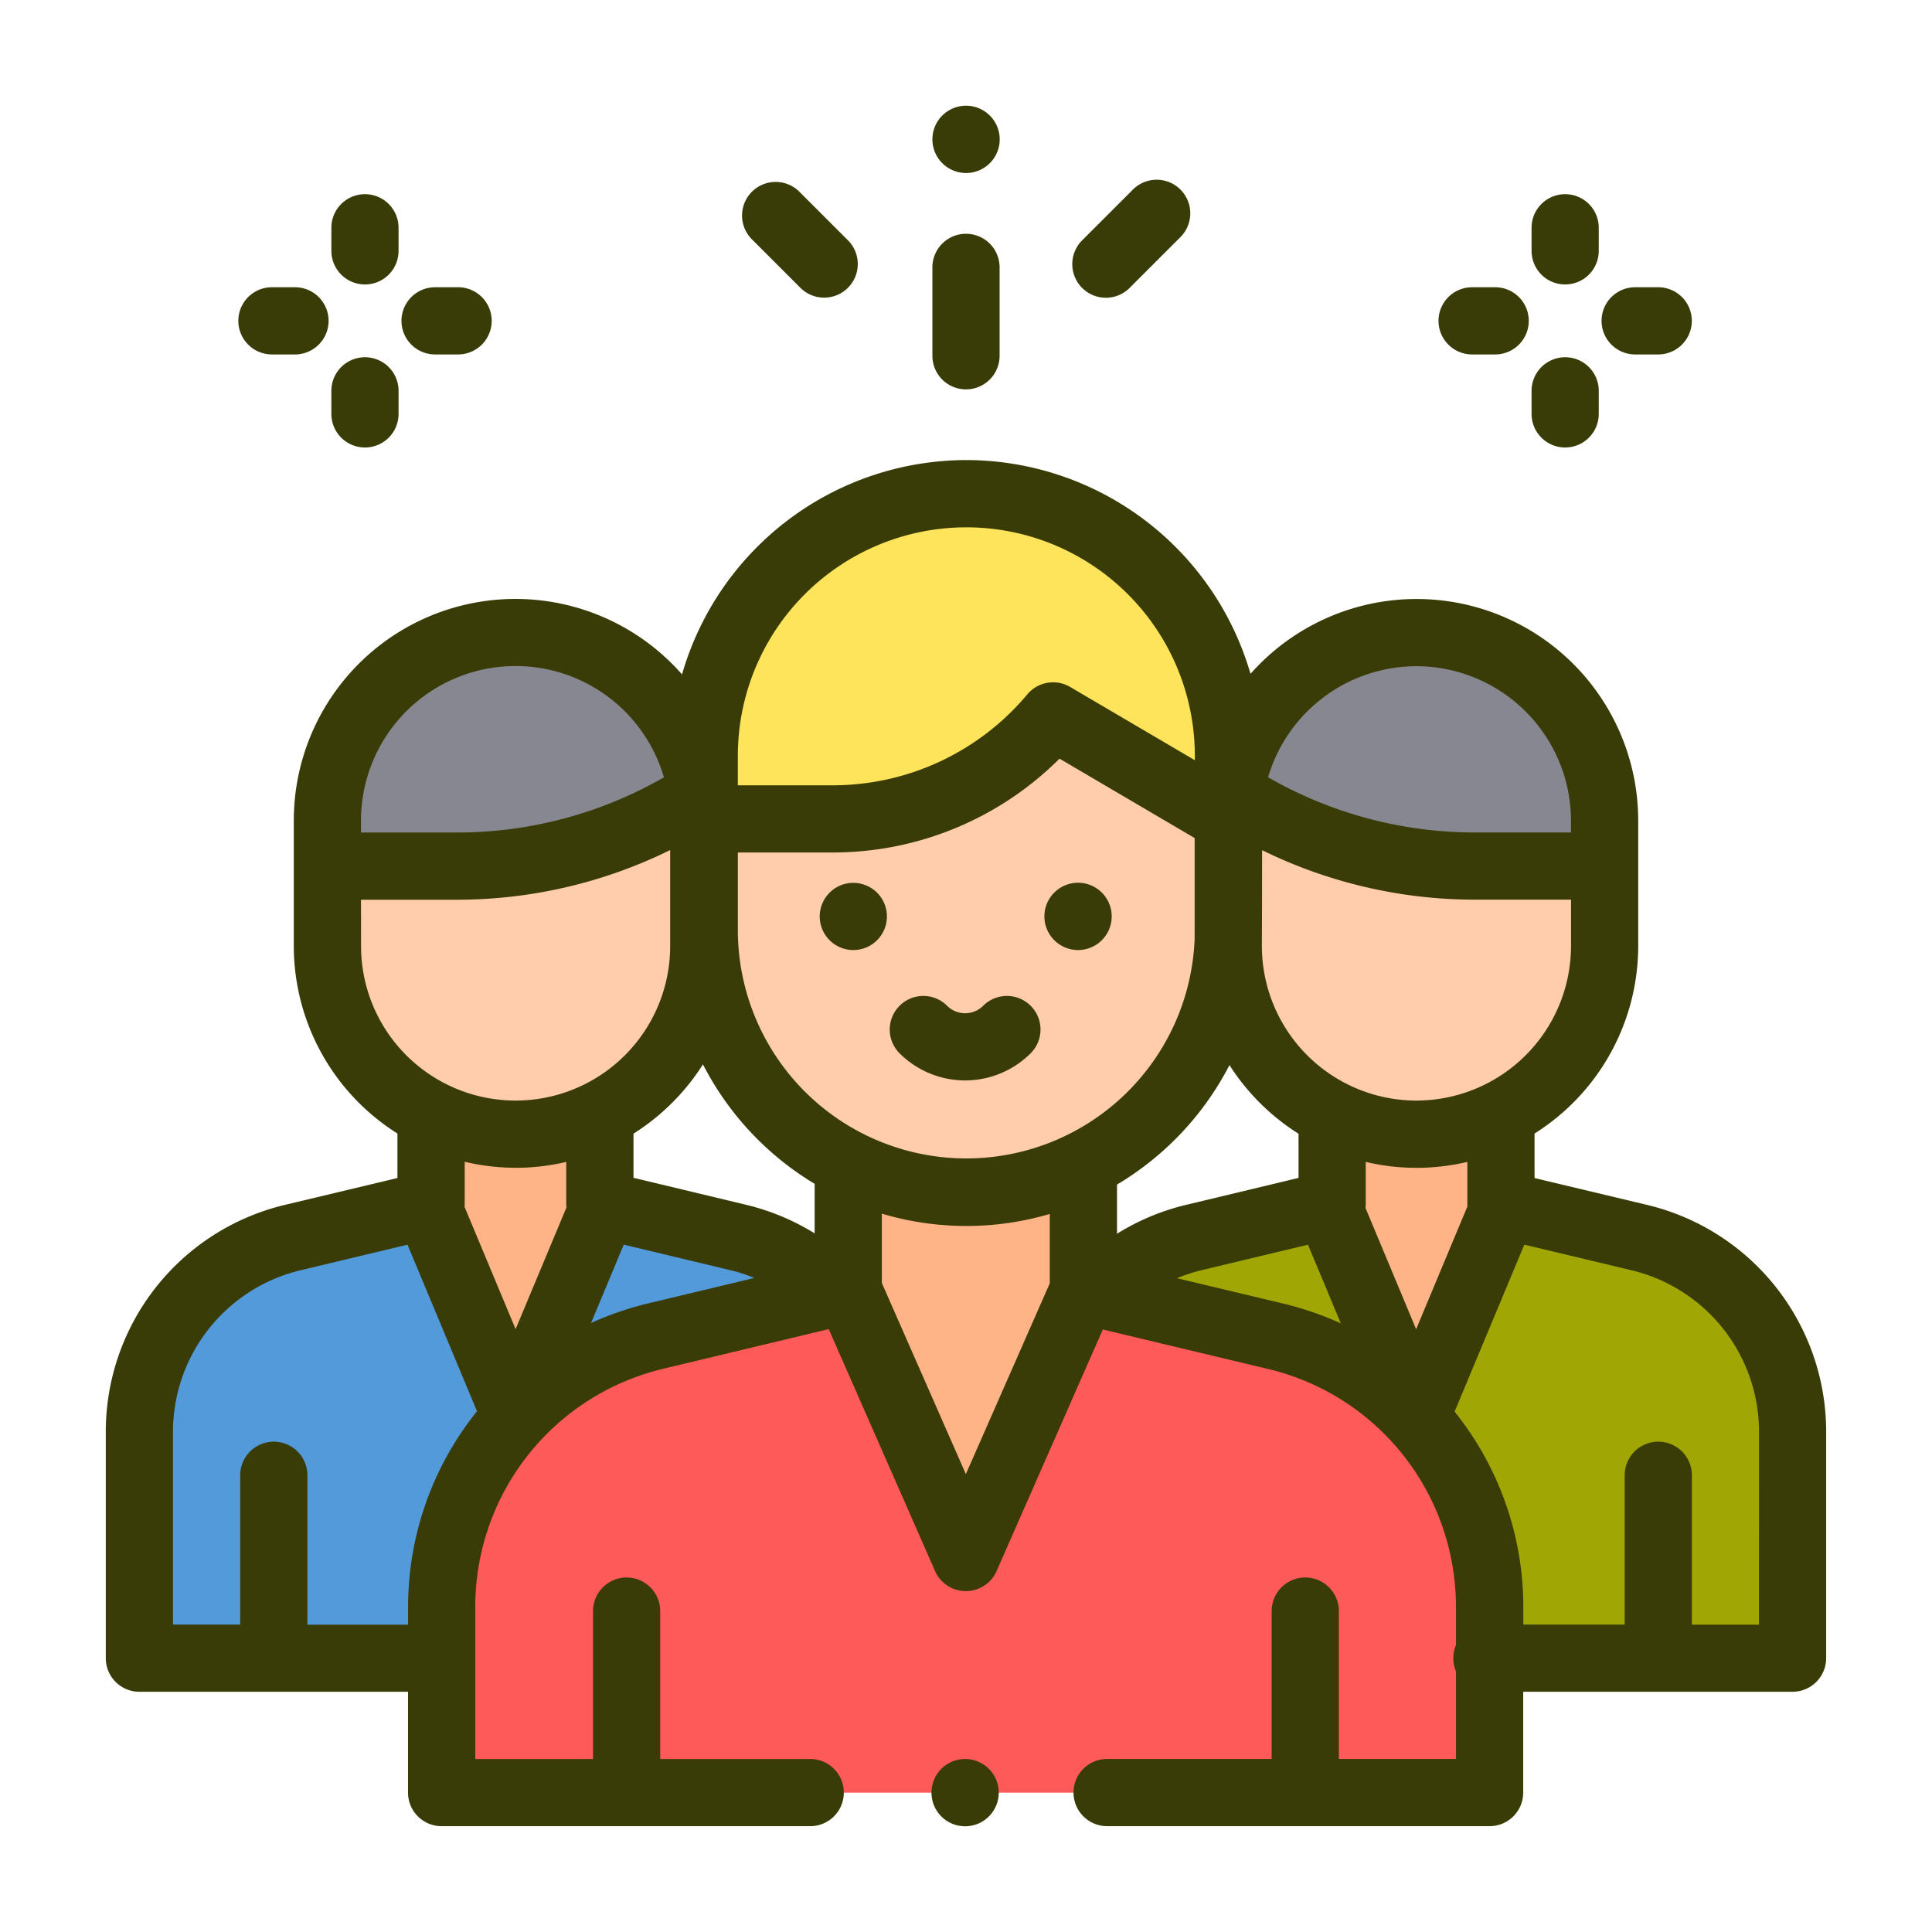 <svg xmlns="http://www.w3.org/2000/svg" width="105" height="105" viewBox="0 0 105 105">
  <g id="Grupo_61788" data-name="Grupo 61788" transform="translate(-326 -504)">
    <rect id="Rectángulo_5987" data-name="Rectángulo 5987" width="105" height="105" transform="translate(326 504)" fill="none"/>
    <g id="Grupo_61792" data-name="Grupo 61792" transform="translate(231.55 -1073.45)">
      <path id="Trazado_111902" data-name="Trazado 111902" d="M139.247,1629.049a10.862,10.862,0,0,0-5.3-3.033l-7.513-1.8,0,0,0,0v-4.587h-9.175v4.6h0l-7.494,1.792a10.885,10.885,0,0,0-8.358,10.587v12.276h16.611Z" transform="translate(0.619 18.686)" fill="#529ad9"/>
      <path id="Trazado_111903" data-name="Trazado 111903" d="M121.305,1619.628v4.711l-4.762,11.406-4.756-11.389v-4.727Z" transform="translate(5.944 18.686)" fill="#ffb487"/>
      <path id="Trazado_111904" data-name="Trazado 111904" d="M128.615,1609.183v6.353a10.227,10.227,0,0,1-10.228,10.226h0a10.227,10.227,0,0,1-10.228-10.226v-6.353Z" transform="translate(4.083 13.328)" fill="#ffcdac"/>
      <path id="Trazado_111905" data-name="Trazado 111905" d="M128.615,1614.813v-2.461a10.228,10.228,0,0,0-10.228-10.228h0a10.228,10.228,0,0,0-10.228,10.228v2.461h7.05a24.38,24.38,0,0,0,12.533-3.468h0" transform="translate(4.083 9.707)" fill="#878791"/>
      <path id="Trazado_111906" data-name="Trazado 111906" d="M135.782,1629.049a10.849,10.849,0,0,1,5.3-3.033l7.513-1.8,0,0,0,0v-4.587h9.174v4.6h0l7.494,1.792a10.885,10.885,0,0,1,8.358,10.587v12.276H157.012Z" transform="translate(18.252 18.686)" fill="#a0a603"/>
      <path id="Trazado_111907" data-name="Trazado 111907" d="M134.361,1625.736l-10.465,2.509a15.163,15.163,0,0,0-11.63,14.745v10.066h56.952V1643a15.162,15.162,0,0,0-11.639-14.748l-10.439-2.493Z" transform="translate(6.189 21.819)" fill="#ff5a5a"/>
      <g id="Grupo_61791" data-name="Grupo 61791" transform="translate(140.134 1638.313)">
        <path id="Trazado_111908" data-name="Trazado 111908" d="M153.639,1619.628v4.727l-4.756,11.389-4.762-11.406v-4.711Z" transform="translate(-117.605 -1619.628)" fill="#ffb487"/>
        <path id="Trazado_111909" data-name="Trazado 111909" d="M133.412,1642.16l6.814-15.47a5.611,5.611,0,0,1-.794-2.884v-1.487H127.386v1.487a5.63,5.63,0,0,1-.791,2.881Z" transform="translate(-126.595 -1618.247)" fill="#ffb487"/>
      </g>
      <path id="Trazado_111910" data-name="Trazado 111910" d="M150.174,1606.318v9.828a14.245,14.245,0,0,1-14.244,14.244h0a14.244,14.244,0,0,1-14.244-14.244v-9.828Z" transform="translate(11.021 11.858)" fill="#ffcdac"/>
      <path id="Trazado_111911" data-name="Trazado 111911" d="M135.929,1597.134h0a14.244,14.244,0,0,0-14.244,14.243v3.43h6.964a15.655,15.655,0,0,0,12-5.6h0l9.529,5.6v-3.43A14.243,14.243,0,0,0,135.929,1597.134Z" transform="translate(11.021 7.147)" fill="#fee45a"/>
      <path id="Trazado_111912" data-name="Trazado 111912" d="M140.52,1609.183v6.353a10.227,10.227,0,0,0,10.228,10.226h0a10.227,10.227,0,0,0,10.228-10.226v-6.353Z" transform="translate(20.682 13.328)" fill="#ffcdac"/>
      <path id="Trazado_111913" data-name="Trazado 111913" d="M140.52,1614.813v-2.461a10.228,10.228,0,0,1,10.228-10.228h0a10.228,10.228,0,0,1,10.228,10.228v2.461h-7.05a24.38,24.38,0,0,1-12.533-3.468h0" transform="translate(20.682 9.707)" fill="#878791"/>
      <path id="Trazado_111914" data-name="Trazado 111914" d="M131.688,1642.586a1.828,1.828,0,1,0,1.291.535A1.84,1.84,0,0,0,131.688,1642.586Z" transform="translate(15.215 30.462)" fill="#3a3c07"/>
      <path id="Trazado_111915" data-name="Trazado 111915" d="M183.942,1636.4l-6.093-1.454v-2.418a12.05,12.05,0,0,0,5.634-10.193v-6.805a12.046,12.046,0,0,0-21.071-7.986,16.1,16.1,0,0,0-15.443-11.618h0a16.1,16.1,0,0,0-15.452,11.649,12.045,12.045,0,0,0-21.1,7.954v6.805a12.048,12.048,0,0,0,5.633,10.193v2.418l-6.091,1.454a12.674,12.674,0,0,0-9.76,12.365v12.276a1.826,1.826,0,0,0,1.826,1.826h14.6v5.479a1.825,1.825,0,0,0,1.826,1.826h20.033a1.826,1.826,0,0,0,0-3.652h-8.152v-8.037a1.826,1.826,0,1,0-3.652,0v8.037h-6.4v-8.24a13.3,13.3,0,0,1,10.229-12.97l8.981-2.151,5.779,13.147a1.827,1.827,0,0,0,1.672,1.091h0a1.827,1.827,0,0,0,1.672-1.091l5.773-13.128,8.955,2.139a13.291,13.291,0,0,1,10.238,12.972v2.038a1.846,1.846,0,0,0,0,1.428v4.764h-6.365v-8.037a1.826,1.826,0,1,0-3.652,0v8.037h-8.943a1.826,1.826,0,0,0,0,3.652h20.788a1.826,1.826,0,0,0,1.826-1.826v-5.479h14.639a1.827,1.827,0,0,0,1.826-1.826v-12.276A12.674,12.674,0,0,0,183.942,1636.4Zm-9.74.085-2.788,6.677-2.751-6.587a1.776,1.776,0,0,0,.012-.2v-2.306a11.99,11.99,0,0,0,5.522,0v2.322C174.2,1636.42,174.2,1636.453,174.2,1636.485Zm-35.477,1.468a12.688,12.688,0,0,0-3.732-1.555l-6.114-1.465v-2.4a12.145,12.145,0,0,0,3.775-3.764,16.185,16.185,0,0,0,6.071,6.492Zm-4.174-16.476v-4.224h5.139a17.434,17.434,0,0,0,12.343-5.1l7.344,4.316v5.439a12.417,12.417,0,0,1-24.826-.428Zm20.606,13.824a16.2,16.2,0,0,0,6.112-6.493,12.152,12.152,0,0,0,3.754,3.731v2.4l-6.114,1.465a12.659,12.659,0,0,0-3.752,1.569V1635.3Zm16.273-4.565a8.409,8.409,0,0,1-8.4-8.4v-.3c.008-.186.012-4.91.012-4.91a26.2,26.2,0,0,0,11.566,2.69h5.224v2.518A8.41,8.41,0,0,1,171.43,1630.735Zm0-23.606a8.409,8.409,0,0,1,8.4,8.4v.635h-5.223a22.562,22.562,0,0,1-11.24-3A8.416,8.416,0,0,1,171.43,1607.129ZM134.55,1612a12.418,12.418,0,0,1,24.837,0v.238l-6.777-3.982a1.828,1.828,0,0,0-2.325.4,13.793,13.793,0,0,1-10.6,4.946H134.55Zm-20.481,3.533a8.4,8.4,0,0,1,16.464-2.365,22.566,22.566,0,0,1-11.24,3h-5.224v-.635Zm0,4.288h5.224a26.228,26.228,0,0,0,11.579-2.7v5.214a8.4,8.4,0,0,1-16.8,0Zm8.4,14.57a12.065,12.065,0,0,0,2.755-.321v2.2c0,.035,0,.068,0,.1a1.657,1.657,0,0,0,.012.173l-2.764,6.615-2.773-6.643c0-.044.006-.086.006-.132v-2.322A12.018,12.018,0,0,0,122.471,1634.388Zm-5.841,23.893v.935h-5.472V1651.1a1.826,1.826,0,1,0-3.652,0v8.114h-3.652v-10.45a9.028,9.028,0,0,1,6.955-8.811l5.789-1.384,3.778,9.051A16.957,16.957,0,0,0,116.629,1658.28Zm13.03-16.521a17.23,17.23,0,0,0-3.086,1.061l1.778-4.259,5.79,1.387a8.9,8.9,0,0,1,1.31.424Zm17.284,9.274-4.566-10.389v-3.767a16.061,16.061,0,0,0,9.126.017v3.77Zm11.474-10.648a9.133,9.133,0,0,1,1.344-.437l5.775-1.383,1.787,4.277a17.221,17.221,0,0,0-3.13-1.077Zm31.631,18.83H186.4V1651.1a1.826,1.826,0,1,0-3.652,0v8.114h-5.509v-.926a16.951,16.951,0,0,0-3.735-10.648l3.79-9.075,5.8,1.387a9.03,9.03,0,0,1,6.955,8.811Z" transform="translate(0 6.528)" fill="#3a3c07"/>
      <path id="Trazado_111916" data-name="Trazado 111916" d="M127.671,1611.113a1.826,1.826,0,1,0,1.291.534A1.844,1.844,0,0,0,127.671,1611.113Z" transform="translate(13.155 14.318)" fill="#3a3c07"/>
      <path id="Trazado_111917" data-name="Trazado 111917" d="M135.742,1614.765a1.829,1.829,0,1,0-1.291-.536A1.841,1.841,0,0,0,135.742,1614.765Z" transform="translate(17.295 14.318)" fill="#3a3c07"/>
      <path id="Trazado_111918" data-name="Trazado 111918" d="M136.02,1615.71a1.827,1.827,0,0,0-2.583,0,1.387,1.387,0,0,1-1.959,0,1.826,1.826,0,1,0-2.583,2.583,5.042,5.042,0,0,0,7.124,0A1.827,1.827,0,0,0,136.02,1615.71Z" transform="translate(14.445 16.402)" fill="#3a3c07"/>
      <path id="Trazado_111919" data-name="Trazado 111919" d="M149.9,1593.37h1.253a1.826,1.826,0,1,0,0-3.652H149.9a1.826,1.826,0,1,0,0,3.652Z" transform="translate(24.556 3.343)" fill="#3a3c07"/>
      <path id="Trazado_111920" data-name="Trazado 111920" d="M155.756,1593.37h1.253a1.826,1.826,0,1,0,0-3.652h-1.253a1.826,1.826,0,1,0,0,3.652Z" transform="translate(27.561 3.343)" fill="#3a3c07"/>
      <path id="Trazado_111921" data-name="Trazado 111921" d="M153.242,1597.137a1.826,1.826,0,0,0,1.826-1.826v-1.253a1.826,1.826,0,0,0-3.652,0v1.253A1.825,1.825,0,0,0,153.242,1597.137Z" transform="translate(26.271 4.633)" fill="#3a3c07"/>
      <path id="Trazado_111922" data-name="Trazado 111922" d="M153.242,1591.281a1.827,1.827,0,0,0,1.826-1.826V1588.2a1.826,1.826,0,1,0-3.652,0v1.253A1.826,1.826,0,0,0,153.242,1591.281Z" transform="translate(26.271 1.629)" fill="#3a3c07"/>
      <path id="Trazado_111923" data-name="Trazado 111923" d="M106.787,1593.37h1.253a1.826,1.826,0,1,0,0-3.652h-1.253a1.826,1.826,0,1,0,0,3.652Z" transform="translate(2.442 3.343)" fill="#3a3c07"/>
      <path id="Trazado_111924" data-name="Trazado 111924" d="M112.644,1593.37H113.9a1.826,1.826,0,1,0,0-3.652h-1.251a1.826,1.826,0,1,0,0,3.652Z" transform="translate(5.446 3.343)" fill="#3a3c07"/>
      <path id="Trazado_111925" data-name="Trazado 111925" d="M110.129,1597.137a1.825,1.825,0,0,0,1.826-1.826v-1.253a1.826,1.826,0,0,0-3.652,0v1.253A1.826,1.826,0,0,0,110.129,1597.137Z" transform="translate(4.156 4.633)" fill="#3a3c07"/>
      <path id="Trazado_111926" data-name="Trazado 111926" d="M110.129,1591.281a1.826,1.826,0,0,0,1.826-1.826V1588.2a1.826,1.826,0,1,0-3.652,0v1.253A1.827,1.827,0,0,0,110.129,1591.281Z" transform="translate(4.156 1.629)" fill="#3a3c07"/>
      <path id="Trazado_111927" data-name="Trazado 111927" d="M131.719,1596.254a1.826,1.826,0,0,0,1.826-1.826v-4.805a1.826,1.826,0,1,0-3.652,0v4.805A1.825,1.825,0,0,0,131.719,1596.254Z" transform="translate(15.231 2.358)" fill="#3a3c07"/>
      <path id="Trazado_111928" data-name="Trazado 111928" d="M131.719,1586.853a1.829,1.829,0,1,0-1.291-.536A1.836,1.836,0,0,0,131.719,1586.853Z" transform="translate(15.231 0)" fill="#3a3c07"/>
      <path id="Trazado_111929" data-name="Trazado 111929" d="M126.251,1591.713a1.827,1.827,0,0,0,2.583-2.584l-2.672-2.672a1.827,1.827,0,0,0-2.584,2.583Z" transform="translate(11.717 1.397)" fill="#3a3c07"/>
      <path id="Trazado_111930" data-name="Trazado 111930" d="M136.743,1592.271a1.82,1.82,0,0,0,1.292-.536l2.761-2.761a1.826,1.826,0,1,0-2.583-2.583l-2.761,2.761a1.827,1.827,0,0,0,1.291,3.118Z" transform="translate(17.808 1.362)" fill="#3a3c07"/>
    </g>
  </g>
</svg>
